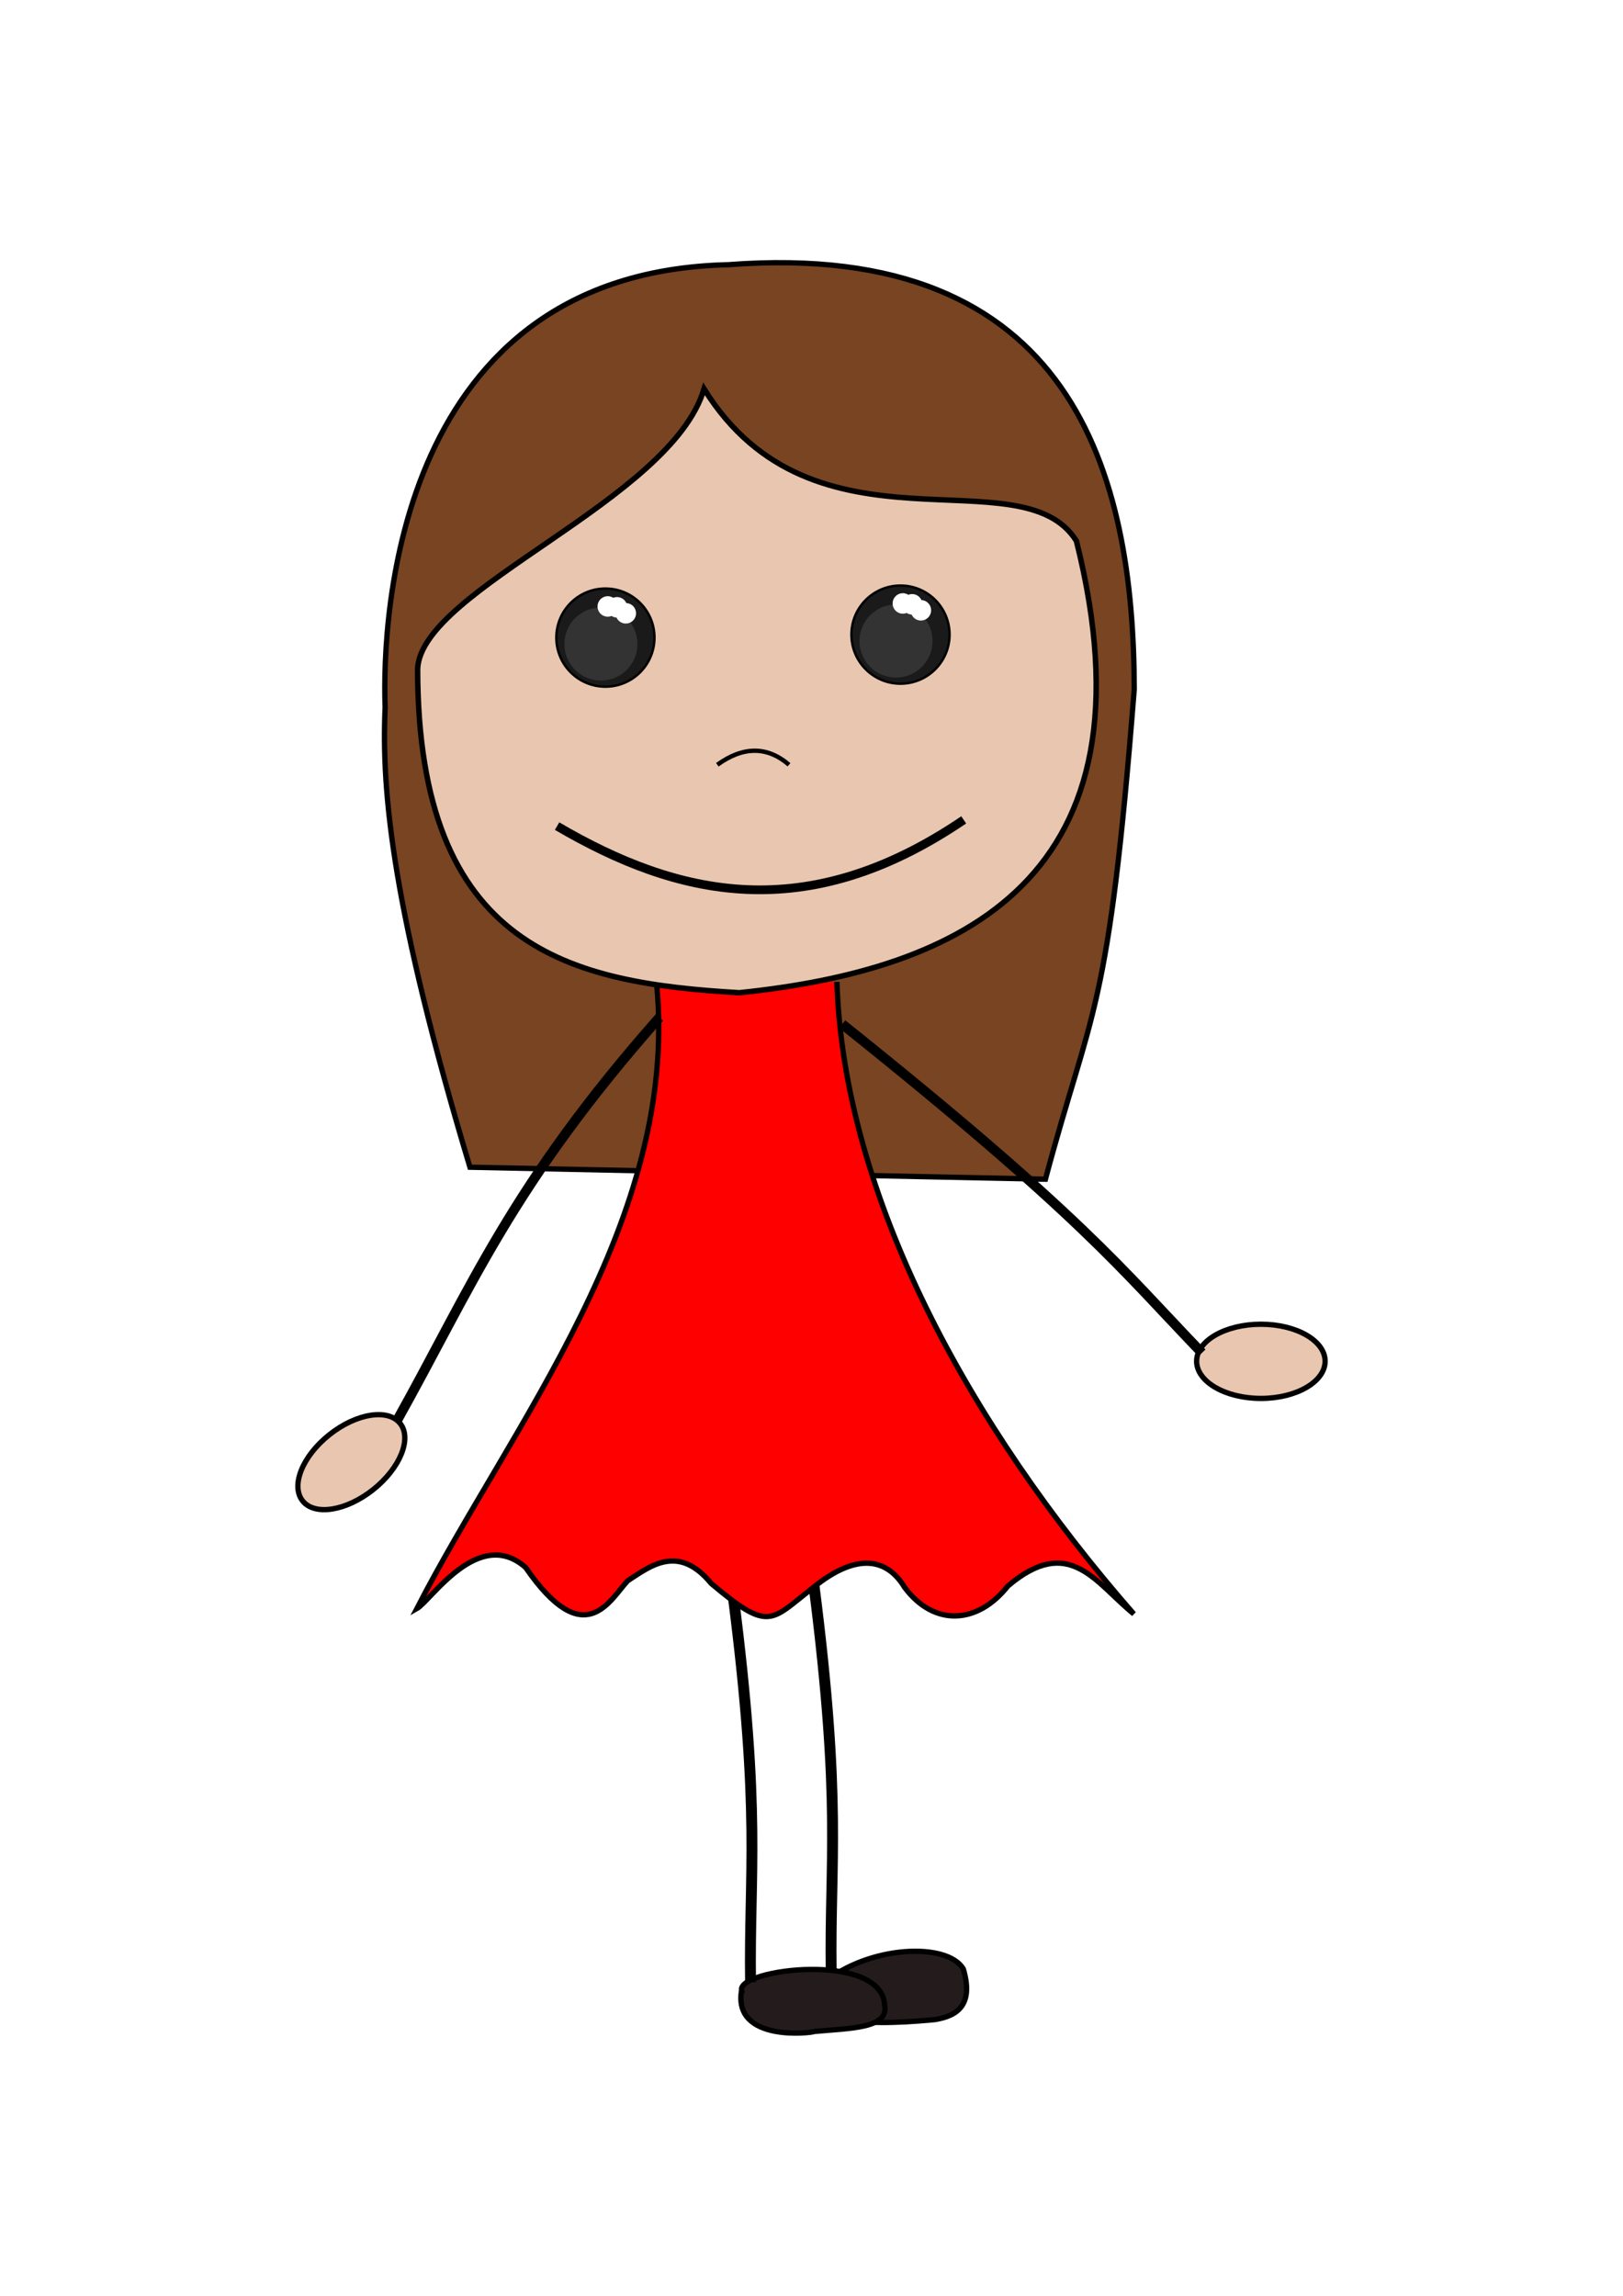 <?xml version="1.0" encoding="UTF-8" standalone="no"?>
<!-- Created with Inkscape (http://www.inkscape.org/) -->

<svg
   xmlns:dc="http://purl.org/dc/elements/1.1/"
   xmlns:cc="http://creativecommons.org/ns#"
   xmlns:rdf="http://www.w3.org/1999/02/22-rdf-syntax-ns#"
   xmlns:svg="http://www.w3.org/2000/svg"
   xmlns="http://www.w3.org/2000/svg"
   xmlns:sodipodi="http://sodipodi.sourceforge.net/DTD/sodipodi-0.dtd"
   xmlns:inkscape="http://www.inkscape.org/namespaces/inkscape"
   width="210mm"
   height="297mm"
   viewBox="0 0 744.094 1052.362"
   id="svg2"
   version="1.1"
   inkscape:version="0.92.4 (5da689c313, 2019-01-14)"
   sodipodi:docname="walk3.svg"
   inkscape:export-filename="F:\praktická_část\samotný program\obrázky\postava\holka\walk3.png"
   inkscape:export-xdpi="90"
   inkscape:export-ydpi="90">
  <defs
     id="defs4">
    <pattern
       y="0"
       x="0"
       height="6"
       width="6"
       patternUnits="userSpaceOnUse"
       id="EMFhbasepattern" />
    <filter
       inkscape:collect="always"
       style="color-interpolation-filters:sRGB"
       id="filter4261"
       x="-0.108"
       width="1.216"
       y="-0.108"
       height="1.216">
      <feGaussianBlur
         inkscape:collect="always"
         stdDeviation="1.507"
         id="feGaussianBlur4263" />
    </filter>
    <filter
       inkscape:collect="always"
       style="color-interpolation-filters:sRGB"
       id="filter4362"
       x="-0.234"
       width="1.468"
       y="-0.375"
       height="1.75">
      <feGaussianBlur
         inkscape:collect="always"
         stdDeviation="1.479"
         id="feGaussianBlur4364" />
    </filter>
    <filter
       inkscape:collect="always"
       style="color-interpolation-filters:sRGB"
       id="filter4362-4"
       x="-0.234"
       width="1.468"
       y="-0.375"
       height="1.75">
      <feGaussianBlur
         inkscape:collect="always"
         stdDeviation="1.479"
         id="feGaussianBlur4364-7" />
    </filter>
    <filter
       inkscape:collect="always"
       style="color-interpolation-filters:sRGB"
       id="filter4261-0"
       x="-0.108"
       width="1.216"
       y="-0.108"
       height="1.216">
      <feGaussianBlur
         inkscape:collect="always"
         stdDeviation="1.507"
         id="feGaussianBlur4263-9" />
    </filter>
  </defs>
  <sodipodi:namedview
     id="base"
     pagecolor="#ffffff"
     bordercolor="#666666"
     borderopacity="1.0"
     inkscape:pageopacity="0.0"
     inkscape:pageshadow="2"
     inkscape:zoom="0.35"
     inkscape:cx="-1000.5797"
     inkscape:cy="492.23441"
     inkscape:document-units="px"
     inkscape:current-layer="layer1"
     showgrid="false"
     inkscape:window-width="1920"
     inkscape:window-height="986"
     inkscape:window-x="-11"
     inkscape:window-y="-11"
     inkscape:window-maximized="1" />
  <g
     inkscape:label="Vrstva 1"
     inkscape:groupmode="layer"
     id="layer1">
    <g
       id="g4161"
       transform="translate(4.586,6.761)"
       inkscape:export-filename="G:\obrázky\holčička\vyber_1\walk3.png"
       inkscape:export-xdpi="90"
       inkscape:export-ydpi="90">
      <path
         sodipodi:nodetypes="cccccc"
         style="fill:#784421;stroke:#000000;stroke-width:2.436px;stroke-linecap:butt;stroke-linejoin:miter;stroke-miterlimit:4;stroke-dasharray:none;stroke-opacity:1"
         d="m 329.313,114.579 c -152.001,3.428 -158.856,161.021 -157.323,202.968 -1.804,39.51 3.699,93.726 38.88,210.725 l 263.838,5.503 C 495.916,454.409 503.574,459.796 515.431,309.151 515.226,211.299 487.783,102.458 329.313,114.579 Z"
         id="path3341"
         inkscape:connector-curvature="0" />
      <path
         style="fill:#241c1c;stroke:#000000;stroke-width:2.436px;stroke-linecap:butt;stroke-linejoin:miter;stroke-miterlimit:4;stroke-dasharray:none;stroke-opacity:1"
         d="m 372.533,902.49 c -7.835,16.54 13.411,20.211 51.5,16.5 11.074,-1.747 17.675,-7.428 13.039,-23.182 -7.119,-12.322 -43.152,-11.107 -64.539,6.681 z"
         id="path3347"
         inkscape:connector-curvature="0" />
      <path
         style="fill:#241c1c;stroke:#000000;stroke-width:2.436px;stroke-linecap:butt;stroke-linejoin:miter;stroke-miterlimit:4;stroke-dasharray:none;stroke-opacity:1"
         d="m 335.411,905.573 c -4.15,24.086 32.656,19.485 33.377,18.854 16.689,-1.534 34.279,-1.353 32.205,-12.088 -1.353,-24.717 -67.656,-16.598 -65.582,-6.766 z"
         id="path3349"
         inkscape:connector-curvature="0" />
      <path
         style="fill:#e9c6af;stroke:#000000;stroke-width:2.436px;stroke-linecap:butt;stroke-linejoin:miter;stroke-miterlimit:4;stroke-dasharray:none;stroke-opacity:1"
         d="m 178.887,645.737 c 5.494,6.926 -0.056,20.541 -12.424,30.351 -12.368,9.811 -26.817,12.062 -32.311,5.136 -5.55,-6.997 -0.07,-20.555 12.297,-30.366 12.368,-9.811 26.888,-12.118 32.438,-5.121 z"
         id="path3351"
         inkscape:connector-curvature="0" />
      <path
         style="fill:#e9c6af;stroke:#000000;stroke-width:2.436px;stroke-linecap:butt;stroke-linejoin:miter;stroke-miterlimit:4;stroke-dasharray:none;stroke-opacity:1"
         d="m 602.935,617.203 c 0,9.382 -13.17,17.049 -29.408,17.049 -16.328,0 -29.498,-7.668 -29.498,-17.049 0,-9.382 13.17,-16.959 29.498,-16.959 16.238,0 29.408,7.578 29.408,16.959 z"
         id="path3353"
         inkscape:connector-curvature="0" />
      <path
         sodipodi:nodetypes="cc"
         style="fill:none;stroke:#000000;stroke-width:5;stroke-linecap:butt;stroke-linejoin:miter;stroke-miterlimit:4;stroke-dasharray:none;stroke-opacity:1"
         d="m 331.596,724.972 c 12.857,100.612 7.205,126.267 7.914,176.891"
         id="path3345-4"
         inkscape:connector-curvature="0" />
      <path
         sodipodi:nodetypes="cc"
         style="fill:none;stroke:#000000;stroke-width:5;stroke-linecap:butt;stroke-linejoin:miter;stroke-miterlimit:4;stroke-dasharray:none;stroke-opacity:1"
         d="m 368.57,719.772 c 12.857,100.612 7.205,126.267 7.914,176.891"
         id="path3345-4-1"
         inkscape:connector-curvature="0" />
      <path
         style="fill:#ff0000;stroke:#000000;stroke-width:2.436px;stroke-linecap:butt;stroke-linejoin:miter;stroke-miterlimit:4;stroke-dasharray:none;stroke-opacity:1"
         d="m 296.477,444.47 c 10.374,108.069 -66.664,201.976 -109.963,286.139 6.405,-3.608 28.325,-37.888 49.885,-18.854 26.882,38.97 38.338,15.335 46.727,6.134 10.374,-6.766 23.274,-17.14 38.339,1.173 26.702,22.552 27.243,17.049 46.097,2.436 21.831,-18.042 35.27,-12.81 42.577,-0.631 13.712,18.312 33.648,16.779 47.36,-0.631 28.235,-23.905 40.143,-1.443 57.734,12.81 C 439.456,646.356 382.175,541.262 379.108,443.297"
         id="path3359"
         inkscape:connector-curvature="0" />
      <path
         sodipodi:nodetypes="cc"
         style="fill:none;stroke:#000000;stroke-width:4.5;stroke-linecap:butt;stroke-linejoin:miter;stroke-miterlimit:4;stroke-dasharray:none;stroke-opacity:1"
         d="M 297.74,459.625 C 229.894,536.463 211.696,583.055 177.523,644.228"
         id="path3365"
         inkscape:connector-curvature="0" />
      <path
         sodipodi:nodetypes="cc"
         style="fill:none;stroke:#000000;stroke-width:4.5;stroke-linecap:butt;stroke-linejoin:miter;stroke-miterlimit:4;stroke-dasharray:none;stroke-opacity:1"
         d="m 381.543,462.692 c 109.962,87.955 127.944,112.241 164.921,150.693"
         id="path3367"
         inkscape:connector-curvature="0" />
      <path
         sodipodi:nodetypes="ccccc"
         inkscape:connector-curvature="0"
         id="path4167"
         d="M 186.878,299.799 C 186.981,428.804 257.432,443.796 334.36,448.291 435.349,437.902 527.793,396.458 488.914,241.21 463.7,200.822 368.616,252.557 318.198,171.509 302.96,222.78 188.681,263.117 186.878,299.799 Z"
         style="fill:#e9c6af;fill-rule:evenodd;stroke:#000000;stroke-width:2.5;stroke-linecap:butt;stroke-linejoin:miter;stroke-miterlimit:4;stroke-dasharray:none;stroke-opacity:1" />
      <circle
         r="22.5"
         cy="285.511"
         cx="272.969"
         id="path4182"
         style="fill:#1a1a1a;fill-opacity:1;stroke:#000000;stroke-width:1.1;stroke-miterlimit:4;stroke-dasharray:none;stroke-opacity:1" />
      <path
         sodipodi:nodetypes="cc"
         inkscape:connector-curvature="0"
         id="path4178"
         d="m 250.816,371.914 c 55.183,32.298 114.224,46.169 186.429,-2.857"
         style="fill:none;fill-rule:evenodd;stroke:#000000;stroke-width:4;stroke-linecap:butt;stroke-linejoin:miter;stroke-miterlimit:4;stroke-dasharray:none;stroke-opacity:1" />
      <circle
         r="16.743"
         cy="288.457"
         cx="270.916"
         id="path4184"
         style="fill:#333333;fill-opacity:1;stroke:none;stroke-width:1.006;stroke-miterlimit:4;stroke-dasharray:none;stroke-opacity:1;filter:url(#filter4261)" />
      <path
         transform="matrix(1.17,0.229,-0.23,1.172,24.967,-123.341)"
         inkscape:connector-curvature="0"
         id="path4186"
         d="m 272.322,279.861 a 3.929,3.929 0 0 0 -2.137,0.633 3.929,3.929 0 0 0 -1.436,-0.275 3.929,3.929 0 0 0 -3.928,3.93 3.929,3.929 0 0 0 3.928,3.928 3.929,3.929 0 0 0 2.135,-0.633 3.929,3.929 0 0 0 1.438,0.275 3.929,3.929 0 0 0 0.555,-0.043 3.929,3.929 0 0 0 3.195,1.65 3.929,3.929 0 0 0 3.928,-3.928 3.929,3.929 0 0 0 -3.928,-3.93 3.929,3.929 0 0 0 -0.557,0.045 3.929,3.929 0 0 0 -3.193,-1.652 z"
         style="fill:#ffffff;fill-opacity:1;stroke:none;stroke-width:1.1;stroke-miterlimit:4;stroke-dasharray:none;stroke-opacity:1;filter:url(#filter4362)" />
      <circle
         r="22.5"
         cy="284.138"
         cx="408.26"
         id="path4182-5"
         style="fill:#1a1a1a;fill-opacity:1;stroke:#000000;stroke-width:1.1;stroke-miterlimit:4;stroke-dasharray:none;stroke-opacity:1" />
      <circle
         r="16.743"
         cy="287.084"
         cx="406.206"
         id="path4184-9"
         style="fill:#333333;fill-opacity:1;stroke:none;stroke-width:1.006;stroke-miterlimit:4;stroke-dasharray:none;stroke-opacity:1;filter:url(#filter4261-0)" />
      <path
         transform="matrix(1.17,0.229,-0.23,1.172,160.258,-124.715)"
         inkscape:connector-curvature="0"
         id="path4186-5"
         d="m 272.322,279.861 a 3.929,3.929 0 0 0 -2.137,0.633 3.929,3.929 0 0 0 -1.436,-0.275 3.929,3.929 0 0 0 -3.928,3.93 3.929,3.929 0 0 0 3.928,3.928 3.929,3.929 0 0 0 2.135,-0.633 3.929,3.929 0 0 0 1.438,0.275 3.929,3.929 0 0 0 0.555,-0.043 3.929,3.929 0 0 0 3.195,1.65 3.929,3.929 0 0 0 3.928,-3.928 3.929,3.929 0 0 0 -3.928,-3.93 3.929,3.929 0 0 0 -0.557,0.045 3.929,3.929 0 0 0 -3.193,-1.652 z"
         style="fill:#ffffff;fill-opacity:1;stroke:none;stroke-width:1.1;stroke-miterlimit:4;stroke-dasharray:none;stroke-opacity:1;filter:url(#filter4362-4)" />
      <path
         sodipodi:nodetypes="cc"
         inkscape:connector-curvature="0"
         id="path4399"
         d="m 324.286,343.791 c 11.905,-8.571 22.857,-8.571 32.857,0"
         style="fill:none;fill-rule:evenodd;stroke:#000000;stroke-width:2;stroke-linecap:butt;stroke-linejoin:miter;stroke-miterlimit:4;stroke-dasharray:none;stroke-opacity:1" />
    </g>
  </g>
</svg>
